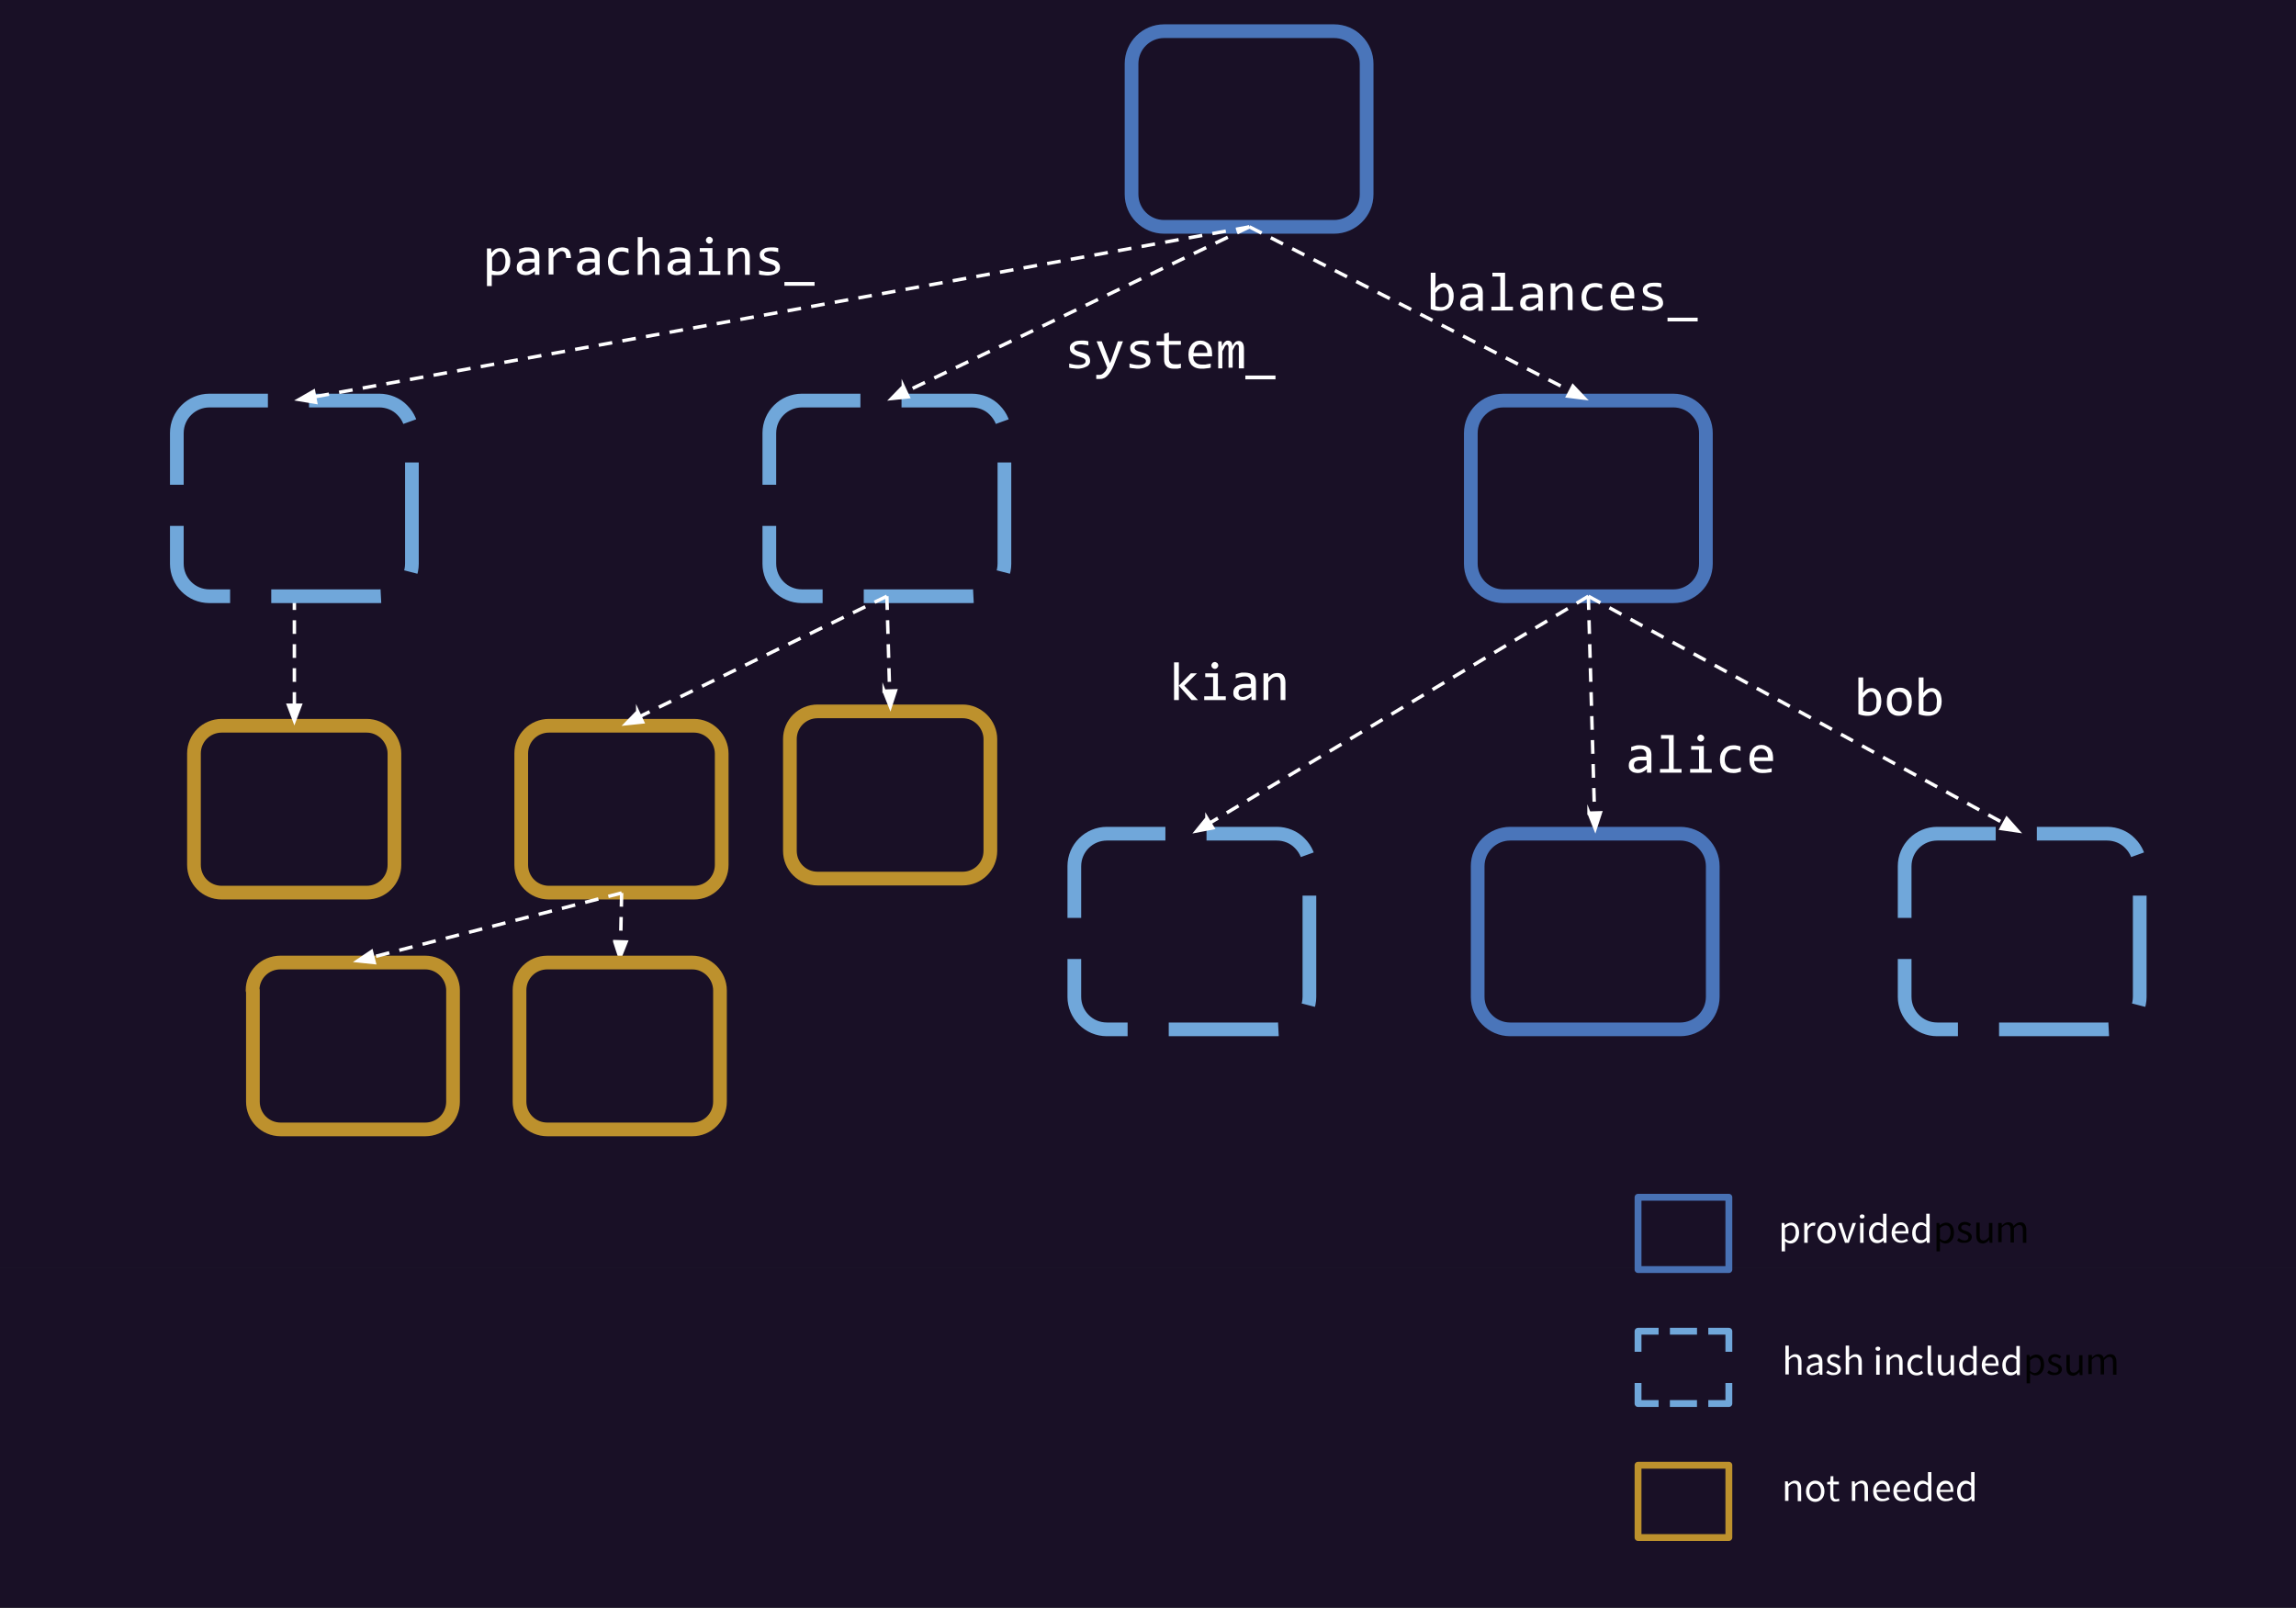 <?xml version="1.0" encoding="UTF-8"?>
<svg id="Layer_2" data-name="Layer 2" xmlns="http://www.w3.org/2000/svg" xmlns:xlink="http://www.w3.org/1999/xlink" viewBox="0 0 670 469.2">
  <rect x="0" y="0" width="670" height="469.2" fill="#333333" stroke="none"/>
  <defs>
    <style>
      .cls-1 {
        stroke-dasharray: 0 0 7.91 3.3;
      }

      .cls-1, .cls-2, .cls-3, .cls-4, .cls-5, .cls-6, .cls-7, .cls-8, .cls-9 {
        fill: none;
      }

      .cls-1, .cls-2, .cls-4, .cls-5, .cls-6, .cls-7, .cls-8, .cls-9 {
        stroke-linejoin: round;
      }

      .cls-1, .cls-2, .cls-8 {
        stroke: #70a7da;
      }

      .cls-1, .cls-5, .cls-8, .cls-9 {
        stroke-width: 2px;
      }

      .cls-2 {
        stroke-dasharray: 0 0 32 12;
      }

      .cls-2, .cls-6, .cls-7 {
        stroke-width: 4px;
      }

      .cls-10 {
        clip-path: url(#clippath);
      }

      .cls-3, .cls-11, .cls-12, .cls-13, .cls-14, .cls-15, .cls-16 {
        stroke-width: 0px;
      }

      .cls-11, .cls-12 {
        fill: rgba(1, 1, 1, 0);
      }

      .cls-4 {
        stroke-dasharray: 0 0 4 3;
      }

      .cls-4, .cls-17 {
        stroke: #fff;
      }

      .cls-17 {
        stroke-miterlimit: 10;
      }

      .cls-17, .cls-12, .cls-13 {
        fill-rule: evenodd;
      }

      .cls-17, .cls-15 {
        fill: #fff;
      }

      .cls-18 {
        clip-path: url(#clippath-1);
      }

      .cls-19 {
        clip-path: url(#clippath-4);
      }

      .cls-20 {
        clip-path: url(#clippath-3);
      }

      .cls-21 {
        clip-path: url(#clippath-2);
      }

      .cls-22 {
        clip-path: url(#clippath-7);
      }

      .cls-23 {
        clip-path: url(#clippath-8);
      }

      .cls-24 {
        clip-path: url(#clippath-6);
      }

      .cls-25 {
        clip-path: url(#clippath-5);
      }

      .cls-26 {
        clip-path: url(#clippath-9);
      }

      .cls-27 {
        clip-path: url(#clippath-60);
      }

      .cls-28 {
        clip-path: url(#clippath-69);
      }

      .cls-29 {
        clip-path: url(#clippath-20);
      }

      .cls-30 {
        clip-path: url(#clippath-21);
      }

      .cls-31 {
        clip-path: url(#clippath-24);
      }

      .cls-32 {
        clip-path: url(#clippath-23);
      }

      .cls-33 {
        clip-path: url(#clippath-22);
      }

      .cls-34 {
        clip-path: url(#clippath-25);
      }

      .cls-35 {
        clip-path: url(#clippath-44);
      }

      .cls-36 {
        clip-path: url(#clippath-45);
      }

      .cls-37 {
        clip-path: url(#clippath-40);
      }

      .cls-38 {
        clip-path: url(#clippath-42);
      }

      .cls-39 {
        clip-path: url(#clippath-41);
      }

      .cls-40 {
        clip-path: url(#clippath-47);
      }

      .cls-41 {
        clip-path: url(#clippath-43);
      }

      .cls-42 {
        clip-path: url(#clippath-46);
      }

      .cls-43 {
        clip-path: url(#clippath-48);
      }

      .cls-44 {
        clip-path: url(#clippath-49);
      }

      .cls-45 {
        clip-path: url(#clippath-28);
      }

      .cls-46 {
        clip-path: url(#clippath-26);
      }

      .cls-47 {
        clip-path: url(#clippath-29);
      }

      .cls-48 {
        clip-path: url(#clippath-34);
      }

      .cls-49 {
        clip-path: url(#clippath-35);
      }

      .cls-50 {
        clip-path: url(#clippath-36);
      }

      .cls-51 {
        clip-path: url(#clippath-37);
      }

      .cls-52 {
        clip-path: url(#clippath-39);
      }

      .cls-53 {
        clip-path: url(#clippath-33);
      }

      .cls-54 {
        clip-path: url(#clippath-32);
      }

      .cls-55 {
        clip-path: url(#clippath-30);
      }

      .cls-56 {
        clip-path: url(#clippath-38);
      }

      .cls-57 {
        clip-path: url(#clippath-31);
      }

      .cls-58 {
        clip-path: url(#clippath-53);
      }

      .cls-59 {
        clip-path: url(#clippath-54);
      }

      .cls-60 {
        clip-path: url(#clippath-50);
      }

      .cls-61 {
        clip-path: url(#clippath-51);
      }

      .cls-62 {
        clip-path: url(#clippath-52);
      }

      .cls-63 {
        clip-path: url(#clippath-55);
      }

      .cls-64 {
        clip-path: url(#clippath-56);
      }

      .cls-65 {
        clip-path: url(#clippath-57);
      }

      .cls-66 {
        clip-path: url(#clippath-58);
      }

      .cls-67 {
        clip-path: url(#clippath-61);
      }

      .cls-68 {
        clip-path: url(#clippath-64);
      }

      .cls-69 {
        clip-path: url(#clippath-62);
      }

      .cls-70 {
        clip-path: url(#clippath-68);
      }

      .cls-71 {
        clip-path: url(#clippath-67);
      }

      .cls-72 {
        clip-path: url(#clippath-59);
      }

      .cls-73 {
        clip-path: url(#clippath-65);
      }

      .cls-74 {
        clip-path: url(#clippath-63);
      }

      .cls-75 {
        clip-path: url(#clippath-66);
      }

      .cls-76 {
        clip-path: url(#clippath-14);
      }

      .cls-77 {
        clip-path: url(#clippath-13);
      }

      .cls-78 {
        clip-path: url(#clippath-12);
      }

      .cls-79 {
        clip-path: url(#clippath-10);
      }

      .cls-80 {
        clip-path: url(#clippath-15);
      }

      .cls-81 {
        clip-path: url(#clippath-17);
      }

      .cls-82 {
        clip-path: url(#clippath-16);
      }

      .cls-83 {
        clip-path: url(#clippath-19);
      }

      .cls-84 {
        clip-path: url(#clippath-11);
      }

      .cls-85 {
        clip-path: url(#clippath-18);
      }

      .cls-13, .cls-14 {
        fill: #191026;
      }

      .cls-5 {
        isolation: isolate;
        opacity: .96;
      }

      .cls-5, .cls-7 {
        stroke: #4a75ba;
      }

      .cls-6, .cls-9 {
        stroke: #bd912d;
      }

      .cls-16 {
        fill: #010101;
      }
    </style>
    <clipPath id="clippath">
      <rect class="cls-3" width="670" height="370"/>
    </clipPath>
    <clipPath id="clippath-1">
      <rect class="cls-3" width="670" height="370"/>
    </clipPath>
    <clipPath id="clippath-2">
      <rect class="cls-3" width="670" height="370"/>
    </clipPath>
    <clipPath id="clippath-3">
      <rect class="cls-3" width="670" height="370"/>
    </clipPath>
    <clipPath id="clippath-4">
      <rect class="cls-3" width="670" height="370"/>
    </clipPath>
    <clipPath id="clippath-5">
      <rect class="cls-3" width="670" height="370"/>
    </clipPath>
    <clipPath id="clippath-6">
      <rect class="cls-3" width="670" height="370"/>
    </clipPath>
    <clipPath id="clippath-7">
      <rect class="cls-3" width="670" height="370"/>
    </clipPath>
    <clipPath id="clippath-8">
      <rect class="cls-3" width="670" height="370"/>
    </clipPath>
    <clipPath id="clippath-9">
      <rect class="cls-3" width="670" height="370"/>
    </clipPath>
    <clipPath id="clippath-10">
      <rect class="cls-3" width="670" height="370"/>
    </clipPath>
    <clipPath id="clippath-11">
      <rect class="cls-3" width="670" height="370"/>
    </clipPath>
    <clipPath id="clippath-12">
      <rect class="cls-3" width="670" height="370"/>
    </clipPath>
    <clipPath id="clippath-13">
      <rect class="cls-3" width="670" height="370"/>
    </clipPath>
    <clipPath id="clippath-14">
      <rect class="cls-3" width="670" height="370"/>
    </clipPath>
    <clipPath id="clippath-15">
      <rect class="cls-3" width="670" height="370"/>
    </clipPath>
    <clipPath id="clippath-16">
      <rect class="cls-3" width="670" height="370"/>
    </clipPath>
    <clipPath id="clippath-17">
      <rect class="cls-3" width="670" height="370"/>
    </clipPath>
    <clipPath id="clippath-18">
      <rect class="cls-3" width="670" height="370"/>
    </clipPath>
    <clipPath id="clippath-19">
      <rect class="cls-3" width="670" height="370"/>
    </clipPath>
    <clipPath id="clippath-20">
      <rect class="cls-3" width="670" height="370"/>
    </clipPath>
    <clipPath id="clippath-21">
      <rect class="cls-3" width="670" height="370"/>
    </clipPath>
    <clipPath id="clippath-22">
      <rect class="cls-3" width="670" height="370"/>
    </clipPath>
    <clipPath id="clippath-23">
      <rect class="cls-3" width="670" height="370"/>
    </clipPath>
    <clipPath id="clippath-24">
      <rect class="cls-3" width="670" height="370"/>
    </clipPath>
    <clipPath id="clippath-25">
      <rect class="cls-3" width="670" height="370"/>
    </clipPath>
    <clipPath id="clippath-26">
      <rect class="cls-3" width="670" height="370"/>
    </clipPath>
    <clipPath id="clippath-28">
      <rect class="cls-3" width="670" height="370"/>
    </clipPath>
    <clipPath id="clippath-29">
      <rect class="cls-3" width="670" height="370"/>
    </clipPath>
    <clipPath id="clippath-30">
      <rect class="cls-3" width="670" height="370"/>
    </clipPath>
    <clipPath id="clippath-31">
      <rect class="cls-3" width="670" height="370"/>
    </clipPath>
    <clipPath id="clippath-32">
      <rect class="cls-3" width="670" height="370"/>
    </clipPath>
    <clipPath id="clippath-33">
      <rect class="cls-3" width="670" height="370"/>
    </clipPath>
    <clipPath id="clippath-34">
      <rect class="cls-3" width="670" height="370"/>
    </clipPath>
    <clipPath id="clippath-35">
      <rect class="cls-3" width="670" height="370"/>
    </clipPath>
    <clipPath id="clippath-36">
      <rect class="cls-3" width="670" height="370"/>
    </clipPath>
    <clipPath id="clippath-37">
      <rect class="cls-3" width="670" height="370"/>
    </clipPath>
    <clipPath id="clippath-38">
      <rect class="cls-3" width="670" height="370"/>
    </clipPath>
    <clipPath id="clippath-39">
      <rect class="cls-3" width="670" height="370"/>
    </clipPath>
    <clipPath id="clippath-40">
      <rect class="cls-3" width="670" height="370"/>
    </clipPath>
    <clipPath id="clippath-41">
      <rect class="cls-3" width="670" height="370"/>
    </clipPath>
    <clipPath id="clippath-42">
      <rect class="cls-3" width="670" height="370"/>
    </clipPath>
    <clipPath id="clippath-43">
      <rect class="cls-3" width="670" height="370"/>
    </clipPath>
    <clipPath id="clippath-44">
      <rect class="cls-3" width="670" height="370"/>
    </clipPath>
    <clipPath id="clippath-45">
      <rect class="cls-3" width="670" height="370"/>
    </clipPath>
    <clipPath id="clippath-46">
      <rect class="cls-3" width="670" height="370"/>
    </clipPath>
    <clipPath id="clippath-47">
      <rect class="cls-3" width="670" height="370"/>
    </clipPath>
    <clipPath id="clippath-48">
      <rect class="cls-3" width="670" height="370"/>
    </clipPath>
    <clipPath id="clippath-49">
      <rect class="cls-3" width="670" height="370"/>
    </clipPath>
    <clipPath id="clippath-50">
      <rect class="cls-3" width="670" height="370"/>
    </clipPath>
    <clipPath id="clippath-51">
      <rect class="cls-3" width="670" height="370"/>
    </clipPath>
    <clipPath id="clippath-52">
      <rect class="cls-3" width="670" height="370"/>
    </clipPath>
    <clipPath id="clippath-53">
      <rect class="cls-3" width="670" height="370"/>
    </clipPath>
    <clipPath id="clippath-54">
      <rect class="cls-3" width="670" height="370"/>
    </clipPath>
    <clipPath id="clippath-55">
      <rect class="cls-3" width="670" height="370"/>
    </clipPath>
    <clipPath id="clippath-56">
      <rect class="cls-3" width="670" height="370"/>
    </clipPath>
    <clipPath id="clippath-57">
      <rect class="cls-3" width="670" height="370"/>
    </clipPath>
    <clipPath id="clippath-58">
      <rect class="cls-3" width="670" height="370"/>
    </clipPath>
    <clipPath id="clippath-59">
      <rect class="cls-3" width="670" height="370"/>
    </clipPath>
    <clipPath id="clippath-60">
      <rect class="cls-3" width="670" height="370"/>
    </clipPath>
    <clipPath id="clippath-61">
      <rect class="cls-3" width="670" height="370"/>
    </clipPath>
    <clipPath id="clippath-62">
      <rect class="cls-3" width="670" height="370"/>
    </clipPath>
    <clipPath id="clippath-63">
      <rect class="cls-3" width="670" height="370"/>
    </clipPath>
    <clipPath id="clippath-64">
      <rect class="cls-3" width="670" height="370"/>
    </clipPath>
    <clipPath id="clippath-65">
      <rect class="cls-3" width="670" height="370"/>
    </clipPath>
    <clipPath id="clippath-66">
      <rect class="cls-3" width="670" height="370"/>
    </clipPath>
    <clipPath id="clippath-67">
      <rect class="cls-3" width="670" height="370"/>
    </clipPath>
    <clipPath id="clippath-68">
      <rect class="cls-3" width="670" height="370"/>
    </clipPath>
    <clipPath id="clippath-69">
      <rect class="cls-3" width="670" height="370"/>
    </clipPath>
  </defs>
  <g id="Layer_1-2" data-name="Layer 1">
    <g>
      <g>
        <g class="cls-10">
          <path class="cls-13" d="m0,0h670v370H0V0Z"/>
        </g>
        <g class="cls-18">
          <path class="cls-12" d="m224.5,126.4h0c0-5.3,4.3-9.5,9.5-9.5h49.6c2.5,0,5,1,6.7,2.8,1.8,1.8,2.8,4.2,2.8,6.7v38.1c0,5.3-4.3,9.5-9.5,9.5h-49.6c-5.3,0-9.5-4.3-9.5-9.5v-38.1Z"/>
        </g>
        <g class="cls-21">
          <path class="cls-2" d="m224.5,126.4h0c0-5.3,4.3-9.5,9.5-9.5h49.6c2.5,0,5,1,6.7,2.8,1.8,1.8,2.8,4.2,2.8,6.7v38.1c0,5.3-4.3,9.5-9.5,9.5h-49.6c-5.3,0-9.5-4.3-9.5-9.5v-38.1Z"/>
        </g>
        <g class="cls-20">
          <path class="cls-12" d="m429.2,126.4h0c0-5.3,4.3-9.5,9.5-9.5h49.6c2.5,0,5,1,6.7,2.8,1.8,1.8,2.8,4.2,2.8,6.7v38.1c0,5.3-4.3,9.5-9.5,9.5h-49.6c-5.3,0-9.5-4.3-9.5-9.5v-38.1Z"/>
        </g>
        <g class="cls-19">
          <path class="cls-7" d="m429.2,126.4h0c0-5.3,4.3-9.5,9.5-9.5h49.6c2.5,0,5,1,6.7,2.8,1.8,1.8,2.8,4.2,2.8,6.7v38.1c0,5.3-4.3,9.5-9.5,9.5h-49.6c-5.3,0-9.5-4.3-9.5-9.5v-38.1Z"/>
        </g>
        <g class="cls-25">
          <path class="cls-12" d="m330.2,18.6h0c0-5.3,4.3-9.5,9.5-9.5h49.6c2.5,0,5,1,6.7,2.8,1.8,1.8,2.8,4.2,2.8,6.7v38.1c0,5.3-4.3,9.5-9.5,9.5h-49.6c-5.3,0-9.5-4.3-9.5-9.5V18.6Z"/>
        </g>
        <g class="cls-24">
          <path class="cls-7" d="m330.2,18.6h0c0-5.3,4.3-9.5,9.5-9.5h49.6c2.5,0,5,1,6.7,2.8,1.8,1.8,2.8,4.2,2.8,6.7v38.1c0,5.3-4.3,9.5-9.5,9.5h-49.6c-5.3,0-9.5-4.3-9.5-9.5V18.6Z"/>
        </g>
        <g class="cls-22">
          <path class="cls-12" d="m313.5,252.8h0c0-5.3,4.3-9.5,9.5-9.5h49.6c2.5,0,5,1,6.7,2.8,1.8,1.8,2.8,4.2,2.8,6.7v38.1c0,5.3-4.3,9.5-9.5,9.5h-49.6c-5.3,0-9.5-4.3-9.5-9.5v-38.1Z"/>
        </g>
        <g class="cls-23">
          <path class="cls-2" d="m313.5,252.8h0c0-5.3,4.3-9.5,9.5-9.5h49.6c2.5,0,5,1,6.7,2.8,1.8,1.8,2.8,4.2,2.8,6.7v38.1c0,5.3-4.3,9.5-9.5,9.5h-49.6c-5.3,0-9.5-4.3-9.5-9.5v-38.1Z"/>
        </g>
        <g class="cls-26">
          <line class="cls-3" x1="364.6" y1="66.2" x2="258.9" y2="116.9"/>
        </g>
        <g class="cls-79">
          <path class="cls-4" d="m364.6,66.2l-100.3,48.1"/>
        </g>
        <g class="cls-84">
          <path class="cls-17" d="m263.6,112.8l-3.4,3.5,4.8-.5-1.4-3Z"/>
        </g>
        <g class="cls-78">
          <line class="cls-3" x1="364.6" y1="66.2" x2="463.5" y2="116.9"/>
        </g>
        <g class="cls-77">
          <path class="cls-4" d="m364.6,66.2l93.7,47.9"/>
        </g>
        <g class="cls-76">
          <path class="cls-17" d="m457.5,115.6l4.8.6-3.3-3.5-1.5,2.9Z"/>
        </g>
        <g class="cls-80">
          <line class="cls-3" x1="463.5" y1="174" x2="347.9" y2="243.3"/>
        </g>
        <g class="cls-82">
          <path class="cls-4" d="m463.5,174l-110.5,66.2"/>
        </g>
        <g class="cls-81">
          <path class="cls-17" d="m352.2,238.8l-3,3.7,4.7-.9-1.7-2.8Z"/>
        </g>
        <g class="cls-85">
          <path class="cls-12" d="m431.2,252.8h0c0-5.3,4.3-9.5,9.5-9.5h49.6c2.5,0,5,1,6.7,2.8,1.8,1.8,2.8,4.2,2.8,6.7v38.1c0,5.3-4.3,9.5-9.5,9.5h-49.6c-5.3,0-9.5-4.3-9.5-9.5v-38.1Z"/>
        </g>
        <g class="cls-83">
          <path class="cls-7" d="m431.2,252.8h0c0-5.3,4.3-9.5,9.5-9.5h49.6c2.5,0,5,1,6.7,2.8,1.8,1.8,2.8,4.2,2.8,6.7v38.1c0,5.3-4.3,9.5-9.5,9.5h-49.6c-5.3,0-9.5-4.3-9.5-9.5v-38.1Z"/>
        </g>
        <g class="cls-29">
          <line class="cls-3" x1="463.5" y1="174" x2="465.5" y2="243.3"/>
        </g>
        <g class="cls-30">
          <path class="cls-4" d="m463.5,174l1.8,63.2"/>
        </g>
        <g class="cls-33">
          <path class="cls-17" d="m463.7,237.3l1.8,4.5,1.5-4.6-3.3.1Z"/>
        </g>
        <g class="cls-32">
          <path class="cls-12" d="m56.6,219.9h0c0-4.5,3.6-8.1,8.1-8.1h42.3c2.2,0,4.2.9,5.7,2.4s2.4,3.6,2.4,5.7v32.5c0,4.5-3.6,8.1-8.1,8.1h-42.3c-4.5,0-8.1-3.6-8.1-8.1v-32.5Z"/>
        </g>
        <g class="cls-31">
          <path class="cls-6" d="m56.6,219.9h0c0-4.5,3.6-8.1,8.1-8.1h42.3c2.2,0,4.2.9,5.7,2.4s2.4,3.6,2.4,5.7v32.5c0,4.5-3.6,8.1-8.1,8.1h-42.3c-4.5,0-8.1-3.6-8.1-8.1v-32.5Z"/>
        </g>
        <g class="cls-34">
          <rect class="cls-11" x="276.6" y="83.1" width="129.8" height="38.8"/>
        </g>
        <g class="cls-46">
          <path class="cls-15" d="m318.1,105.3c0,.3,0,.5-.1.7s-.2.4-.4.6c-.2.2-.3.3-.6.4-.2.1-.4.2-.7.3-.2.1-.5.1-.8.2-.2,0-.5.1-.7.1-.5,0-1,0-1.5-.1-.4,0-.9-.1-1.3-.2v-1.2c.5.1.9.2,1.4.3.5.1.9.1,1.4.1.7,0,1.1-.1,1.5-.3.3-.2.5-.4.5-.8,0-.1,0-.3-.1-.4s-.1-.2-.3-.3c-.1-.1-.3-.2-.6-.3-.3-.1-.6-.2-1.1-.4-.4-.1-.7-.2-1-.4-.3-.1-.5-.3-.8-.5-.2-.2-.4-.4-.5-.6-.1-.2-.2-.5-.2-.9,0-.2,0-.5.1-.7.1-.3.3-.5.5-.7s.6-.4,1-.6c.4-.1.9-.2,1.6-.2h1c.3,0,.8.1,1.2.2v1.2c-.4-.1-.8-.2-1.2-.2-.4-.1-.7-.1-1-.1s-.6,0-.9.1c-.2.1-.4.1-.6.2-.1.1-.2.2-.3.3-.1.1-.1.2-.1.4,0,.1,0,.3.1.4.1.1.2.2.3.3.2.1.4.2.6.3.3.1.6.2,1,.3.5.1.8.3,1.2.4.3.1.6.3.8.5.2.2.3.4.4.6.2.5.2.8.2,1Zm9.6-5.7l-2.7,7c-.3.7-.6,1.3-.9,1.8s-.6.9-1,1.3c-.3.3-.7.6-1.1.7-.4.2-.9.2-1.4.2h-.7v-1.2h.8c.2,0,.5,0,.7-.1s.4-.2.6-.4.4-.4.6-.6c.2-.3.3-.6.5-1l-3.1-7.7h1.5l2,5.2.4,1.2.5-1.2,1.8-5.2s1.5,0,1.5,0Zm8,5.7c0,.3,0,.5-.1.7s-.2.4-.4.6c-.2.2-.3.3-.6.4-.2.1-.4.2-.7.3-.2.1-.5.1-.8.2-.2,0-.5.1-.7.1-.5,0-1,0-1.5-.1-.4,0-.9-.1-1.3-.2v-1.2c.5.1.9.2,1.4.3.5.1.9.1,1.4.1.7,0,1.1-.1,1.5-.3.3-.2.5-.4.5-.8,0-.1,0-.3-.1-.4s-.1-.2-.3-.3c-.1-.1-.3-.2-.6-.3-.3-.1-.6-.2-1.1-.4-.4-.1-.7-.2-1-.4-.3-.1-.5-.3-.8-.5-.2-.2-.4-.4-.5-.6-.1-.2-.2-.5-.2-.9,0-.2,0-.5.1-.7.1-.3.3-.5.5-.7s.6-.4,1-.6c.4-.1.9-.2,1.6-.2h1c.3,0,.8.1,1.2.2v1.2c-.4-.1-.8-.2-1.2-.2-.4-.1-.7-.1-1-.1s-.6,0-.9.1c-.2.1-.4.1-.6.2-.1.1-.2.2-.3.3-.1.1-.1.2-.1.4,0,.1,0,.3.1.4.1.1.2.2.3.3.2.1.4.2.6.3.3.1.6.2,1,.3.5.1.8.3,1.2.4.3.1.6.3.8.5.2.2.3.4.4.6.2.5.2.8.2,1Zm8.9,2.1c-.3.1-.6.1-1,.2h-1c-1,0-1.7-.2-2.2-.7-.5-.4-.7-1.1-.7-2v-4.1h-2.2v-1.2h2.2v-2.2l1.4-.4v2.5h3.5v1.1h-3.5v4c0,.6.2,1,.5,1.3.3.3.7.4,1.3.4h.8c.3,0,.6-.1.9-.2v1.3h0Zm9.1-4.3v.9h-5.5c0,.8.2,1.4.7,1.8.4.4,1.1.6,1.9.6h.7c.2,0,.4,0,.7-.1.2,0,.4-.1.6-.1s.4-.1.5-.1v1.2c-.4.1-.8.2-1.2.2-.5.1-1,.1-1.5.1-.7,0-1.2-.1-1.7-.3s-.9-.5-1.2-.8c-.3-.4-.5-.8-.7-1.3-.1-.5-.2-1.1-.2-1.7s.1-1.1.2-1.6c.2-.5.4-.9.7-1.3.3-.4.7-.7,1.1-.9.4-.2,1-.3,1.5-.3s1,.1,1.4.3c.4.2.8.4,1.1.7.3.3.5.7.7,1.2.1.5.2,1,.2,1.5Zm-1.4-.1c0-.4,0-.7-.1-1s-.2-.5-.4-.8c-.2-.2-.4-.4-.6-.5-.3-.1-.6-.2-.9-.2s-.6.1-.8.2c-.2.1-.4.3-.6.5s-.3.5-.4.8-.2.6-.2,1h4Zm9.2,4.5v-6.3c0-.2,0-.3-.1-.4,0-.1-.1-.2-.2-.2s-.1-.1-.2-.1-.2,0-.3.1c-.1.1-.2.2-.3.3-.1.1-.2.3-.3.6-.1.2-.3.5-.4.8v5h-1.2v-6c0-.2-.1-.3-.1-.4s-.1-.2-.1-.2c-.1,0-.1-.1-.2-.1s-.2,0-.3.1c-.1.1-.2.1-.3.3-.1.1-.2.3-.3.6-.1.2-.3.5-.5.9v5h-1.2v-7.9h1l.1,1.5c.1-.3.3-.5.4-.8.1-.2.3-.4.4-.5.1-.1.3-.2.4-.3.2-.1.3-.1.5-.1.4,0,.7.1,1,.4.2.3.3.7.3,1.3.1-.3.2-.5.4-.7.1-.2.3-.4.4-.5.1-.1.3-.3.5-.3.2-.1.4-.1.6-.1,1,0,1.5.8,1.5,2.3v5.7h-1.5Zm10.7,3.2h-8.8v-1.1h8.8v1.1Z"/>
        </g>
        <g class="cls-45">
          <path class="cls-4" d="m85.9,174v31.8"/>
        </g>
        <g class="cls-47">
          <path class="cls-17" d="m84.2,205.8l1.7,4.5,1.7-4.5h-3.4Z"/>
        </g>
        <g class="cls-55">
          <rect class="cls-11" x="382.2" y="66.2" width="147.4" height="38.8"/>
        </g>
        <g class="cls-57">
          <path class="cls-15" d="m424.2,86.5c0,.6-.1,1.2-.3,1.8-.2.5-.4.9-.8,1.3-.3.4-.7.6-1.2.8s-1,.3-1.6.3c-.5,0-.9,0-1.4-.1s-1-.2-1.4-.4v-10.6h1.4v3l-.1,1.5c.4-.5.8-.9,1.2-1.1.4-.2.9-.3,1.4-.3.4,0,.8.1,1.2.3.3.2.6.5.9.8.2.3.4.7.5,1.2.2.4.2.9.2,1.5Zm-1.4.1c0-.4,0-.8-.1-1.1s-.1-.6-.3-.9c-.1-.2-.3-.4-.5-.6-.2-.1-.4-.2-.7-.2-.2,0-.4,0-.5.1-.2.1-.4.1-.5.3-.2.1-.4.3-.6.5s-.4.5-.7.8v3.8c.3.1.5.2.8.2.3.1.5.1.8.1s.6,0,.9-.1.5-.3.8-.5c.2-.2.4-.5.5-.9.1-.5.1-1,.1-1.5Zm8.6,4v-1.1c-.4.4-.9.7-1.3.9s-.9.3-1.4.3c-.4,0-.8-.1-1.2-.2-.3-.1-.6-.3-.8-.5-.2-.2-.4-.4-.5-.7s-.1-.6-.1-.9c0-.8.3-1.4.9-1.8.6-.4,1.4-.7,2.6-.7h1.6v-.6c0-.5-.2-.8-.5-1.1s-.7-.4-1.3-.4c-.4,0-.9.1-1.3.2-.4.1-.9.2-1.3.4v-1.2c.2-.1.4-.1.6-.2s.4-.1.7-.2c.2-.1.5-.1.7-.1h.8c.5,0,.9.1,1.3.2s.7.3,1,.5c.3.2.5.5.6.8s.2.7.2,1.1v5.4h-1.3v-.1Zm-.2-3.6h-1.7c-.3,0-.6,0-.9.1-.2.1-.4.2-.6.3s-.3.3-.3.5c-.1.2-.1.4-.1.6,0,.1,0,.3.1.4.1.1.1.3.2.4.1.1.2.2.4.2.2.1.4.1.6.1.3,0,.7-.1,1.1-.3s.8-.5,1.3-.9v-1.4h-.1Zm6.6-6.3h-2.3v-1.1h3.7v9.9h2.3v1.1h-6.3v-1.1h2.6v-8.8h0Zm11.1,9.9v-1.1c-.4.4-.9.7-1.3.9s-.9.3-1.4.3c-.4,0-.8-.1-1.2-.2-.3-.1-.6-.3-.8-.5-.2-.2-.4-.4-.5-.7s-.1-.6-.1-.9c0-.8.3-1.4.9-1.8.6-.4,1.4-.7,2.6-.7h1.6v-.6c0-.5-.2-.8-.5-1.1s-.7-.4-1.3-.4c-.4,0-.9.1-1.3.2-.4.1-.9.2-1.3.4v-1.2c.2-.1.4-.1.6-.2s.4-.1.7-.2c.2-.1.5-.1.7-.1h.8c.5,0,.9.1,1.3.2s.7.3,1,.5c.3.2.5.5.6.8s.2.7.2,1.1v5.4h-1.3v-.1Zm-.1-3.6h-1.7c-.3,0-.6,0-.9.1-.2.1-.4.2-.6.3s-.3.3-.3.5c-.1.2-.1.4-.1.6,0,.1,0,.3.1.4.1.1.1.3.2.4.1.1.2.2.4.2.2.1.4.1.6.1.3,0,.7-.1,1.1-.3s.8-.5,1.3-.9v-1.4h-.1Zm3.9-4.3h1.2v1.3c.2-.3.4-.5.7-.7.2-.2.4-.3.6-.4s.4-.2.6-.2.4-.1.7-.1c.8,0,1.4.2,1.8.7s.6,1.2.6,2.1v5.1h-1.4v-5c0-.6-.1-1.1-.3-1.4-.2-.3-.6-.4-1-.4-.2,0-.3,0-.5.1-.2,0-.3.1-.5.2-.2.1-.4.3-.6.5s-.4.5-.7.8v5.2h-1.4v-7.8h.2Zm14.9,7.6c-.4.1-.7.2-1.1.3s-.7.1-1.1.1c-1.2,0-2.2-.3-2.9-1-.7-.7-1-1.7-1-3,0-.6.1-1.2.3-1.7.2-.5.5-.9.8-1.3.4-.4.8-.6,1.2-.8.5-.2,1-.3,1.6-.3.4,0,.8,0,1.1.1.4.1.7.1,1,.3v1.3c-.3-.2-.7-.3-1-.4-.4-.1-.7-.1-1.1-.1-.3,0-.7.1-1,.2-.3.1-.6.3-.8.6-.2.2-.4.6-.5.9-.1.4-.2.8-.2,1.2,0,.9.2,1.7.7,2.1.5.5,1.1.7,1.9.7.4,0,.7,0,1.1-.1.3-.1.7-.2,1-.4v1.3Zm9.3-4.1v.9h-5.5c0,.8.2,1.4.7,1.8.4.4,1.1.6,1.9.6h.7c.2,0,.4,0,.7-.1.2,0,.4-.1.6-.1s.4-.1.5-.1v1.1c-.4.1-.8.2-1.2.2-.5.1-1,.1-1.5.1-.7,0-1.2-.1-1.7-.3s-.9-.5-1.2-.8c-.3-.4-.5-.8-.7-1.3-.1-.5-.2-1.1-.2-1.7s.1-1.1.2-1.6c.2-.5.4-.9.7-1.3.3-.4.7-.7,1.1-.9s1-.3,1.5-.3,1,.1,1.4.3c.4.2.8.4,1.1.7.3.3.5.7.7,1.2.1.6.2,1.1.2,1.6Zm-1.4-.2c0-.4,0-.7-.1-1s-.2-.5-.4-.8c-.2-.2-.4-.4-.6-.5-.3-.1-.6-.2-.9-.2s-.6.1-.8.2c-.2.1-.4.3-.6.5s-.3.5-.4.8-.2.6-.2,1h4Zm9.8,2.4c0,.3,0,.5-.1.7s-.2.4-.4.6c-.2.2-.3.3-.6.4-.2.1-.4.2-.7.3-.2.1-.5.1-.8.2-.2,0-.5.1-.7.1-.5,0-1,0-1.5-.1-.4,0-.9-.1-1.3-.2v-1.2c.5.1.9.2,1.4.3s.9.1,1.4.1c.7,0,1.1-.1,1.5-.3.3-.2.5-.4.5-.8,0-.1,0-.3-.1-.4-.1-.1-.1-.2-.3-.3-.1-.1-.3-.2-.6-.3-.3-.1-.6-.2-1.1-.4-.4-.1-.7-.2-1-.4-.3-.1-.5-.3-.8-.5-.2-.2-.4-.4-.5-.6-.1-.2-.2-.5-.2-.9,0-.2,0-.5.1-.7.1-.3.3-.5.5-.7.3-.2.6-.4,1-.6.4-.1.9-.2,1.6-.2h1c.4,0,.8.1,1.2.2v1.2c-.4-.1-.8-.2-1.2-.2-.4-.1-.7-.1-1-.1s-.6,0-.9.1c-.2.1-.4.1-.6.2-.1.1-.2.2-.3.3-.1.1-.1.2-.1.4,0,.1,0,.3.1.4.1.1.2.2.3.3.2.1.4.2.6.3.3.1.6.2,1,.3.5.1.8.3,1.2.4.3.1.6.3.8.5.2.2.3.4.4.6.2.5.2.7.2,1Zm10.1,5.4h-8.8v-1.1h8.8v1.1Z"/>
        </g>
        <g class="cls-54">
          <path class="cls-12" d="m152.1,219.9h0c0-4.5,3.6-8.1,8.1-8.1h42.3c2.2,0,4.2.9,5.7,2.4s2.4,3.6,2.4,5.7v32.5c0,4.5-3.6,8.1-8.1,8.1h-42.3c-4.5,0-8.1-3.6-8.1-8.1v-32.5h0Z"/>
        </g>
        <g class="cls-53">
          <path class="cls-6" d="m152.1,219.9h0c0-4.5,3.6-8.1,8.1-8.1h42.3c2.2,0,4.2.9,5.7,2.4s2.4,3.6,2.4,5.7v32.5c0,4.5-3.6,8.1-8.1,8.1h-42.3c-4.5,0-8.1-3.6-8.1-8.1v-32.5h0Z"/>
        </g>
        <g class="cls-48">
          <line class="cls-3" x1="258.8" y1="174" x2="181.4" y2="211.8"/>
        </g>
        <g class="cls-49">
          <path class="cls-4" d="m258.8,174l-72.1,35.1"/>
        </g>
        <g class="cls-50">
          <path class="cls-17" d="m186.1,207.7l-3.4,3.5,4.8-.5-1.4-3Z"/>
        </g>
        <g class="cls-51">
          <path class="cls-12" d="m230.5,215.7h0c0-4.5,3.6-8.1,8.1-8.1h42.3c2.2,0,4.2.9,5.7,2.4s2.4,3.6,2.4,5.7v32.6c0,4.5-3.6,8.1-8.1,8.1h-42.3c-4.5,0-8.1-3.6-8.1-8.1v-32.6h0Z"/>
        </g>
        <g class="cls-56">
          <path class="cls-6" d="m230.5,215.7h0c0-4.5,3.6-8.1,8.1-8.1h42.3c2.2,0,4.2.9,5.7,2.4s2.4,3.6,2.4,5.7v32.6c0,4.5-3.6,8.1-8.1,8.1h-42.3c-4.5,0-8.1-3.6-8.1-8.1v-32.6h0Z"/>
        </g>
        <g class="cls-52">
          <line class="cls-3" x1="258.8" y1="174" x2="259.8" y2="207.6"/>
        </g>
        <g class="cls-37">
          <path class="cls-4" d="m258.8,174l.8,27.6"/>
        </g>
        <g class="cls-39">
          <path class="cls-17" d="m258,201.7l1.8,4.5,1.5-4.6-3.3.1Z"/>
        </g>
        <g class="cls-38">
          <rect class="cls-11" x="308.9" y="180" width="100.1" height="38.8"/>
        </g>
        <g class="cls-41">
          <path class="cls-15" d="m349.6,204.3h-1.9l-3.7-4.2v4.2h-1.4v-11h1.4v6.8l3.5-3.6h1.8l-3.7,3.6,4,4.2Zm4.4-6.7h-2.3v-1.1h3.7v6.7h2.3v1.1h-6.3v-1.1h2.6v-5.6h0Zm.5-4.4c.1,0,.3,0,.4.1s.2.1.3.2c.1.1.2.2.2.3.1.1.1.3.1.4s0,.3-.1.4-.1.2-.2.3c-.1.1-.2.2-.3.2-.1.1-.3.1-.4.1-.2,0-.3,0-.4-.1s-.2-.1-.3-.2c-.1-.1-.2-.2-.2-.3-.1-.1-.1-.3-.1-.4,0-.2,0-.3.1-.4s.1-.2.2-.3c.1-.1.2-.2.3-.2.1-.1.3-.1.4-.1Zm10.7,11.1v-1.1c-.4.4-.9.7-1.3.9-.4.2-.9.3-1.4.3-.4,0-.8-.1-1.2-.2-.3-.1-.6-.3-.8-.5-.2-.2-.4-.4-.5-.7-.1-.3-.1-.6-.1-.9,0-.8.3-1.4.9-1.8s1.4-.7,2.6-.7h1.6v-.7c0-.5-.2-.8-.5-1.1-.3-.3-.7-.4-1.3-.4-.4,0-.9.1-1.3.2s-.9.2-1.3.4v-1.2c.2-.1.4-.1.6-.2s.4-.1.7-.2c.2-.1.5-.1.7-.1h.8c.5,0,.9.1,1.3.2s.7.3,1,.5.5.5.6.8.2.7.2,1.1v5.4h-1.3Zm-.2-3.5h-1.7c-.3,0-.6,0-.9.1-.2.1-.4.2-.6.3s-.3.3-.3.5c-.1.2-.1.4-.1.6,0,.1,0,.3.1.4s.1.3.2.4.2.2.4.2c.2.1.4.1.6.1.3,0,.7-.1,1.1-.3.4-.2.8-.5,1.3-.9v-1.4h-.1Zm3.9-4.3h1.2v1.3c.2-.3.4-.5.7-.7.2-.2.4-.3.6-.4s.4-.2.6-.2.4-.1.7-.1c.8,0,1.4.2,1.8.7s.6,1.2.6,2.1v5.1h-1.4v-5c0-.6-.1-1.1-.3-1.4-.2-.3-.6-.4-1-.4-.2,0-.3,0-.5.1-.2,0-.3.1-.5.2s-.4.3-.6.5-.4.5-.7.8v5.2h-1.4v-7.8h.2Z"/>
        </g>
        <g class="cls-35">
          <rect class="cls-11" x="439.1" y="201.7" width="97.8" height="38.8"/>
        </g>
        <g class="cls-36">
          <path class="cls-15" d="m480.6,225.5v-1.1c-.4.4-.9.7-1.3.9-.4.2-.9.3-1.4.3-.4,0-.8-.1-1.2-.2-.3-.1-.6-.3-.8-.5-.2-.2-.4-.4-.5-.7-.1-.3-.1-.6-.1-.9,0-.8.3-1.4.9-1.8s1.4-.7,2.6-.7h1.6v-.7c0-.5-.2-.8-.5-1.1-.3-.3-.7-.4-1.3-.4-.4,0-.9.1-1.3.2s-.9.2-1.3.4v-1.2c.2-.1.4-.1.6-.2s.4-.1.7-.2c.2-.1.5-.1.7-.1h.8c.5,0,.9.1,1.3.2s.7.3,1,.5.5.5.6.8.2.7.2,1.1v5.4h-1.3Zm-.2-3.6h-1.7c-.3,0-.6,0-.9.1-.2.1-.4.2-.6.3-.2.1-.3.3-.3.5-.1.2-.1.4-.1.6,0,.1,0,.3.1.4s.1.3.2.4.2.2.4.2c.2.1.4.1.6.1.3,0,.7-.1,1.1-.3.4-.2.8-.5,1.3-.9v-1.4h-.1Zm6.6-6.3h-2.3v-1.1h3.7v9.9h2.3v1.1h-6.3v-1.1h2.6v-8.8h0Zm8.8,3.2h-2.3v-1.1h3.7v6.7h2.3v1.1h-6.3v-1.1h2.6v-5.6h0Zm.5-4.4c.1,0,.3,0,.4.1s.2.1.3.2c.1.1.2.2.2.3.1.1.1.3.1.4s0,.3-.1.4-.1.2-.2.3c-.1.1-.2.2-.3.2-.1.1-.3.1-.4.1-.2,0-.3,0-.4-.1s-.2-.1-.3-.2c-.1-.1-.2-.2-.2-.3-.1-.1-.1-.3-.1-.4,0-.2,0-.3.1-.4s.1-.2.2-.3c.1-.1.2-.2.3-.2.1-.1.2-.1.4-.1Zm11.7,10.8c-.4.1-.7.2-1.1.3-.4.1-.7.1-1.1.1-1.2,0-2.2-.3-2.9-1-.7-.7-1-1.7-1-3,0-.6.1-1.2.3-1.7.2-.5.5-.9.8-1.3.4-.4.8-.6,1.2-.8.5-.2,1-.3,1.6-.3.4,0,.8,0,1.1.1.4.1.7.1,1,.3v1.3c-.3-.2-.7-.3-1-.4-.4-.1-.7-.1-1.1-.1-.3,0-.7.1-1,.2s-.6.3-.8.6c-.2.2-.4.6-.5.9-.1.4-.2.8-.2,1.2,0,.9.2,1.7.7,2.1.5.5,1.1.7,1.9.7.4,0,.7,0,1.1-.1.3-.1.7-.2,1-.4v1.3Zm9.4-4v.9h-5.5c0,.8.2,1.4.7,1.8.4.4,1.1.6,1.9.6h.7c.2,0,.4,0,.7-.1.2,0,.4-.1.6-.1s.4-.1.5-.1v1.1c-.4.1-.8.2-1.2.2-.5.1-1,.1-1.5.1-.7,0-1.2-.1-1.7-.3-.5-.2-.9-.5-1.2-.8-.3-.4-.5-.8-.7-1.3-.1-.5-.2-1.1-.2-1.7s.1-1.1.2-1.6c.2-.5.4-.9.7-1.3.3-.4.7-.7,1.1-.9.4-.2,1-.3,1.5-.3s1,.1,1.4.3c.4.2.8.4,1.1.7.3.3.5.7.7,1.2.1.5.2,1,.2,1.6Zm-1.5-.2c0-.4,0-.7-.1-1s-.2-.5-.4-.8c-.2-.2-.4-.4-.6-.5-.3-.1-.6-.2-.9-.2s-.6.1-.8.2-.4.3-.6.5c-.2.2-.3.5-.4.8-.1.3-.2.6-.2,1h4Z"/>
        </g>
        <g class="cls-42">
          <path class="cls-12" d="m73.7,289h0c0-4.5,3.6-8.1,8.1-8.1h42.3c2.2,0,4.2.9,5.7,2.4s2.4,3.6,2.4,5.7v32.5c0,4.5-3.6,8.1-8.1,8.1h-42.2c-4.5,0-8.1-3.6-8.1-8.1v-32.5h-.1Z"/>
        </g>
        <g class="cls-40">
          <path class="cls-6" d="m73.7,289h0c0-4.5,3.6-8.1,8.1-8.1h42.3c2.2,0,4.2.9,5.7,2.4s2.4,3.6,2.4,5.7v32.5c0,4.5-3.6,8.1-8.1,8.1h-42.2c-4.5,0-8.1-3.6-8.1-8.1v-32.5h-.1Z"/>
        </g>
        <g class="cls-43">
          <line class="cls-3" x1="181.4" y1="260.6" x2="103" y2="280.8"/>
        </g>
        <g class="cls-44">
          <path class="cls-4" d="m181.4,260.6l-72.6,18.7"/>
        </g>
        <g class="cls-60">
          <path class="cls-17" d="m108.4,277.7l-4,2.7,4.8.5-.8-3.2Z"/>
        </g>
        <g class="cls-61">
          <line class="cls-3" x1="181.4" y1="260.6" x2="180.9" y2="280.9"/>
        </g>
        <g class="cls-62">
          <path class="cls-4" d="m181.4,260.6l-.3,14.3"/>
        </g>
        <g class="cls-58">
          <path class="cls-17" d="m179.4,274.8l1.5,4.6,1.8-4.5-3.3-.1Z"/>
        </g>
        <g class="cls-59">
          <path class="cls-12" d="m151.6,289h0c0-4.5,3.6-8.1,8.1-8.1h42.3c2.2,0,4.2.9,5.7,2.4s2.4,3.6,2.4,5.7v32.5c0,4.5-3.6,8.1-8.1,8.1h-42.3c-4.5,0-8.1-3.6-8.1-8.1v-32.5h0Z"/>
        </g>
        <g class="cls-63">
          <path class="cls-6" d="m151.6,289h0c0-4.5,3.6-8.1,8.1-8.1h42.3c2.2,0,4.2.9,5.7,2.4s2.4,3.6,2.4,5.7v32.5c0,4.5-3.6,8.1-8.1,8.1h-42.3c-4.5,0-8.1-3.6-8.1-8.1v-32.5h0Z"/>
        </g>
        <g class="cls-64">
          <path class="cls-12" d="m555.8,252.8h0c0-5.3,4.3-9.5,9.5-9.5h49.6c2.5,0,5,1,6.7,2.8,1.8,1.8,2.8,4.2,2.8,6.7v38.1c0,5.3-4.3,9.5-9.5,9.5h-49.6c-5.3,0-9.5-4.3-9.5-9.5v-38.1Z"/>
        </g>
        <g class="cls-65">
          <path class="cls-2" d="m555.8,252.8h0c0-5.3,4.3-9.5,9.5-9.5h49.6c2.5,0,5,1,6.7,2.8,1.8,1.8,2.8,4.2,2.8,6.7v38.1c0,5.3-4.3,9.5-9.5,9.5h-49.6c-5.3,0-9.5-4.3-9.5-9.5v-38.1Z"/>
        </g>
        <g class="cls-66">
          <line class="cls-3" x1="463.5" y1="174" x2="590.1" y2="243.3"/>
        </g>
        <g class="cls-72">
          <path class="cls-4" d="m463.5,174l121.3,66.3"/>
        </g>
        <g class="cls-27">
          <path class="cls-17" d="m584,241.8l4.8.7-3.2-3.6-1.6,2.9Z"/>
        </g>
        <g class="cls-67">
          <rect class="cls-11" x="505.3" y="184.4" width="97.8" height="38.8"/>
        </g>
        <g class="cls-69">
          <path class="cls-15" d="m549,204.7c0,.6-.1,1.2-.3,1.8-.2.5-.4.9-.8,1.3-.3.4-.7.6-1.2.8-.5.2-1,.3-1.6.3-.5,0-.9,0-1.4-.1s-1-.2-1.4-.4v-10.7h1.4v3l-.1,1.5c.4-.5.8-.9,1.2-1.1s.9-.3,1.4-.3c.4,0,.8.1,1.2.3.3.2.6.5.9.8.2.3.4.7.5,1.2.1.4.2,1,.2,1.6Zm-1.4,0c0-.4,0-.8-.1-1.1-.1-.3-.1-.6-.3-.9-.1-.2-.3-.4-.5-.6-.2-.1-.4-.2-.7-.2-.2,0-.4,0-.5.1-.2.1-.4.1-.5.3-.2.1-.4.3-.6.5-.2.2-.4.5-.7.8v3.8c.3.1.5.2.8.2.3.1.5.1.8.1s.6,0,.9-.1c.3-.1.5-.3.8-.5.2-.2.4-.5.5-.9,0-.4.1-.9.1-1.5Zm10.3.1c0,.6-.1,1.2-.3,1.7s-.4.9-.7,1.3-.7.6-1.2.8c-.5.2-1,.3-1.6.3s-1.1-.1-1.5-.3c-.4-.2-.8-.4-1.1-.8-.3-.3-.5-.8-.7-1.3s-.2-1.1-.2-1.7.1-1.2.2-1.7c.2-.5.4-.9.8-1.3.3-.4.7-.6,1.2-.8.5-.2,1-.3,1.6-.3s1.1.1,1.5.3c.4.2.8.4,1.1.8.3.3.5.8.7,1.2.1.5.2,1.1.2,1.8Zm-1.4,0c0-.5-.1-.9-.2-1.3-.1-.4-.3-.7-.5-.9-.2-.2-.4-.4-.7-.5s-.6-.2-.9-.2c-.4,0-.8.1-1,.2s-.5.4-.7.6c-.2.3-.3.6-.4.9-.1.4-.1.7-.1,1.1,0,.5.1.9.2,1.3.1.4.3.7.5.9.2.2.4.4.7.5s.6.2,1,.2.8-.1,1-.2c.3-.2.5-.4.7-.6.2-.3.3-.6.4-.9v-1.1Zm10.1-.1c0,.6-.1,1.2-.3,1.8-.2.5-.4.9-.8,1.3-.3.4-.7.6-1.2.8-.5.2-1,.3-1.6.3-.5,0-.9,0-1.4-.1s-1-.2-1.4-.4v-10.7h1.4v3l-.1,1.5c.4-.5.8-.9,1.2-1.1s.9-.3,1.4-.3c.4,0,.8.1,1.2.3.3.2.6.5.9.8.2.3.4.7.5,1.2.1.4.2,1,.2,1.6Zm-1.4,0c0-.4,0-.8-.1-1.1-.1-.3-.1-.6-.3-.9-.1-.2-.3-.4-.5-.6-.2-.1-.4-.2-.7-.2-.2,0-.4,0-.5.1-.2.1-.4.1-.5.3-.2.1-.4.3-.6.5-.2.2-.4.5-.7.8v3.8c.3.1.5.2.8.2.3.1.5.1.8.1s.6,0,.9-.1c.3-.1.5-.3.8-.5.2-.2.4-.5.5-.9,0-.4.1-.9.1-1.5Z"/>
        </g>
        <g class="cls-74">
          <path class="cls-12" d="m51.6,126.4h0c0-5.3,4.3-9.5,9.5-9.5h49.6c2.5,0,5,1,6.7,2.8,1.8,1.8,2.8,4.2,2.8,6.7v38.1c0,5.3-4.3,9.5-9.5,9.5h-49.6c-5.3,0-9.5-4.3-9.5-9.5v-38.1Z"/>
        </g>
        <g class="cls-68">
          <path class="cls-2" d="m51.6,126.4h0c0-5.3,4.3-9.5,9.5-9.5h49.6c2.5,0,5,1,6.7,2.8,1.8,1.8,2.8,4.2,2.8,6.7v38.1c0,5.3-4.3,9.5-9.5,9.5h-49.6c-5.3,0-9.5-4.3-9.5-9.5v-38.1Z"/>
        </g>
        <g class="cls-73">
          <line class="cls-3" x1="364.6" y1="66.2" x2="85.9" y2="116.9"/>
        </g>
        <g class="cls-75">
          <path class="cls-4" d="m364.6,66.2L91.8,115.8"/>
        </g>
        <g class="cls-71">
          <path class="cls-17" d="m91.5,114.2l-4.2,2.4,4.8.8-.6-3.2Z"/>
        </g>
        <g class="cls-70">
          <rect class="cls-11" x="124.5" y="55.9" width="129.8" height="38.8"/>
        </g>
        <g class="cls-28">
          <path class="cls-15" d="m148.9,76.2c0,.7-.1,1.3-.3,1.8s-.5,1-.8,1.3-.8.6-1.2.8c-.5.2-1,.2-1.5.2h-.8c-.2,0-.5-.1-.8-.1v3.3h-1.4v-11h1.2l.1,1.3c.4-.5.8-.9,1.2-1.1s.9-.3,1.4-.3c.4,0,.8.1,1.2.3.3.2.6.5.9.8.2.3.4.7.5,1.2.3.3.3.9.3,1.5Zm-1.4,0c0-.4,0-.8-.1-1.1-.1-.3-.1-.6-.3-.9-.1-.2-.3-.4-.5-.6-.2-.1-.4-.2-.7-.2-.2,0-.4,0-.5.1-.2.1-.4.1-.5.3-.2.1-.4.3-.6.5-.2.2-.4.5-.7.8v3.8c.2.1.5.2.8.2.3.1.6.1.8.1.7,0,1.3-.2,1.7-.7.4-.5.6-1.3.6-2.3Zm8.6,4v-1.1c-.4.4-.9.7-1.3.9-.4.2-.9.3-1.4.3-.4,0-.8-.1-1.2-.2-.3-.1-.6-.3-.8-.5s-.4-.4-.5-.7c-.1-.3-.1-.6-.1-.9,0-.8.3-1.4.9-1.8.6-.4,1.4-.7,2.6-.7h1.6v-.7c0-.5-.2-.8-.5-1.1-.3-.3-.7-.4-1.3-.4-.4,0-.9.1-1.3.2-.4.1-.9.2-1.3.4v-1.2c.2-.1.4-.1.6-.2.2-.1.4-.1.7-.2.2-.1.5-.1.7-.1h.8c.5,0,.9.1,1.3.2.4.1.7.3,1,.5s.5.5.6.8.2.7.2,1.1v5.4s-1.3,0-1.3,0Zm-.2-3.6h-1.7c-.3,0-.6,0-.9.1-.2.1-.4.2-.6.3s-.3.3-.3.5c-.1.2-.1.4-.1.6,0,.1,0,.3.1.4s.1.3.2.4c.1.1.2.2.4.2.2.1.4.1.6.1.3,0,.7-.1,1.1-.3.4-.2.8-.5,1.3-.9v-1.4h-.1Zm4.3-4.2h1.2v1.4c.5-.6.9-1,1.4-1.2s.9-.4,1.4-.4c.8,0,1.4.3,1.8.8.4.5.6,1.3.6,2.3h-1.4c0-.7-.1-1.2-.3-1.5s-.5-.5-1-.5c-.2,0-.4,0-.5.1s-.4.2-.6.3c-.2.1-.4.3-.6.6-.2.2-.5.5-.7.8v5h-1.4v-7.7h.1Zm13.5,7.8v-1.1c-.4.4-.9.7-1.3.9-.4.2-.9.3-1.4.3-.4,0-.8-.1-1.2-.2-.3-.1-.6-.3-.8-.5s-.4-.4-.5-.7c-.1-.3-.1-.6-.1-.9,0-.8.3-1.4.9-1.8.6-.4,1.4-.7,2.6-.7h1.6v-.7c0-.5-.2-.8-.5-1.1-.3-.3-.7-.4-1.3-.4-.4,0-.9.1-1.3.2-.4.1-.9.2-1.3.4v-1.2c.2-.1.4-.1.6-.2.2-.1.4-.1.7-.2.2-.1.5-.1.7-.1h.8c.5,0,.9.1,1.3.2.4.1.7.3,1,.5s.5.5.6.8.2.7.2,1.1v5.4s-1.3,0-1.3,0Zm-.2-3.6h-1.7c-.3,0-.6,0-.9.1-.2.1-.4.2-.6.3s-.3.3-.3.5c-.1.2-.1.4-.1.6,0,.1,0,.3.1.4s.1.3.2.4c.1.1.2.2.4.2.2.1.4.1.6.1.3,0,.7-.1,1.1-.3.4-.2.8-.5,1.3-.9v-1.4h-.1Zm10,3.3c-.4.1-.7.2-1.1.3-.4.1-.7.1-1.1.1-1.2,0-2.2-.3-2.9-1s-1-1.7-1-3c0-.6.1-1.2.3-1.7s.5-.9.8-1.3c.4-.4.8-.6,1.2-.8.5-.2,1-.3,1.6-.3.4,0,.8,0,1.1.1.4.1.7.1,1,.3v1.3c-.3-.2-.7-.3-1-.4-.4-.1-.7-.1-1.1-.1-.3,0-.7.1-1,.2s-.6.3-.8.6c-.2.2-.4.6-.5.9-.1.4-.2.8-.2,1.2,0,.9.2,1.7.7,2.1.5.5,1.1.7,1.9.7.4,0,.7,0,1.1-.1.3-.1.7-.2,1-.4v1.3Zm9,.3h-1.4v-5c0-.6-.1-1.1-.3-1.3-.2-.3-.6-.5-1-.5-.2,0-.4,0-.5.1-.2,0-.3.1-.5.2s-.4.3-.6.5c-.2.2-.4.5-.7.8v5.2h-1.4v-11h1.4v4.4c.2-.3.4-.5.6-.6.2-.2.4-.3.6-.4.2-.1.4-.2.6-.2.2-.1.4-.1.7-.1.8,0,1.4.2,1.8.7.4.5.6,1.2.6,2.1v5.1h.1Zm7.6,0v-1.1c-.4.4-.9.7-1.3.9-.4.2-.9.3-1.4.3-.4,0-.8-.1-1.2-.2-.3-.1-.6-.3-.8-.5s-.4-.4-.5-.7c-.1-.3-.1-.6-.1-.9,0-.8.3-1.4.9-1.8.6-.4,1.4-.7,2.6-.7h1.6v-.7c0-.5-.2-.8-.5-1.1-.3-.3-.7-.4-1.3-.4-.4,0-.9.1-1.3.2-.4.1-.9.2-1.3.4v-1.2c.2-.1.4-.1.6-.2.2-.1.4-.1.7-.2.2-.1.5-.1.7-.1h.8c.5,0,.9.1,1.3.2.4.1.7.3,1,.5s.5.5.6.8.2.7.2,1.1v5.4s-1.3,0-1.3,0Zm-.2-3.6h-1.7c-.3,0-.6,0-.9.1-.2.1-.4.2-.6.3s-.3.3-.3.5c-.1.2-.1.4-.1.6,0,.1,0,.3.1.4s.1.3.2.4c.1.1.2.2.4.2.2.1.4.1.6.1.3,0,.7-.1,1.1-.3.4-.2.8-.5,1.3-.9v-1.4h-.1Zm6.6-3.1h-2.3v-1.1h3.7v6.7h2.3v1.1h-6.3v-1.1h2.6v-5.6Zm.5-4.4c.1,0,.3,0,.4.1.1.1.2.1.3.2s.2.2.2.3c.1.1.1.3.1.4s0,.3-.1.4-.1.2-.2.3c-.1.1-.2.2-.3.2-.1.1-.3.1-.4.1-.2,0-.3,0-.4-.1-.1-.1-.2-.1-.3-.2s-.2-.2-.2-.3c-.1-.1-.1-.3-.1-.4,0-.2,0-.3.1-.4s.1-.2.2-.3c.1-.1.2-.2.3-.2.1-.1.2-.1.4-.1Zm5.6,3.3h1.2v1.3c.2-.3.4-.5.7-.7.2-.2.4-.3.6-.4.2-.1.4-.2.6-.2s.4-.1.7-.1c.8,0,1.4.2,1.8.7.4.5.6,1.2.6,2.1v5.1h-1.4v-5c0-.6-.1-1.1-.3-1.4s-.6-.4-1-.4c-.2,0-.3,0-.5.1-.2,0-.3.1-.5.2s-.4.3-.6.5c-.2.2-.4.5-.7.8v5.2h-1.4v-7.8h.2Zm15,5.7c0,.3,0,.5-.1.7s-.2.4-.4.6-.3.3-.6.4c-.2.1-.4.2-.7.3-.2.1-.5.1-.8.2-.2,0-.5.1-.7.1-.5,0-1,0-1.5-.1-.4,0-.9-.1-1.3-.2v-1.2c.5.1.9.2,1.4.3.5.1.9.1,1.4.1.7,0,1.1-.1,1.5-.3.3-.2.5-.4.5-.8,0-.1,0-.3-.1-.4s-.1-.2-.3-.3c-.1-.1-.3-.2-.6-.3-.3-.1-.6-.2-1.1-.4-.4-.1-.7-.2-1-.4-.3-.1-.5-.3-.8-.5-.2-.2-.4-.4-.5-.6s-.2-.5-.2-.9c0-.2,0-.5.1-.7.1-.3.3-.5.5-.7s.6-.4,1-.6c.4-.1.9-.2,1.6-.2h1c.3,0,.8.1,1.2.2v1.2c-.4-.1-.8-.2-1.2-.2-.4-.1-.7-.1-1-.1s-.6,0-.9.1c-.2.1-.4.1-.6.2-.1.1-.2.2-.3.3-.1.1-.1.2-.1.4,0,.1,0,.3.1.4s.2.2.3.3c.2.1.4.2.6.3.3.1.6.2,1,.3.5.1.8.3,1.2.4.3.1.6.3.8.5s.3.4.4.6c.2.4.2.7.2,1Zm10.1,5.3h-8.8v-1.1h8.8v1.1Z"/>
        </g>
      </g>
      <rect class="cls-14" y="369.9" width="670" height="99.3"/>
      <rect class="cls-5" x="478" y="349.4" width="26.5" height="21.1"/>
      <g>
        <polyline class="cls-8" points="504.5 403.6 504.5 409.6 498.5 409.6"/>
        <line class="cls-1" x1="495.2" y1="409.6" x2="485.6" y2="409.6"/>
        <polyline class="cls-8" points="484 409.6 478 409.6 478 403.6"/>
        <polyline class="cls-8" points="478 394.5 478 388.5 484 388.5"/>
        <line class="cls-1" x1="487.3" y1="388.5" x2="496.8" y2="388.5"/>
        <polyline class="cls-8" points="498.5 388.5 504.5 388.5 504.5 394.5"/>
      </g>
      <rect class="cls-9" x="478" y="427.6" width="26.5" height="21.1"/>
      <g>
        <path class="cls-15" d="m519.9,356.9h.8l.1.7h0c.5-.4,1.2-.8,1.9-.8,1.5,0,2.3,1.2,2.3,3,0,2-1.2,3.1-2.5,3.1-.5,0-1.1-.2-1.6-.7v3h-1v-8.3Zm4.1,2.8c0-1.3-.4-2.1-1.5-2.1-.5,0-1,.3-1.6.8v3.1c.5.4,1,.6,1.4.6,1-.1,1.7-1,1.7-2.4Z"/>
        <path class="cls-15" d="m526.6,356.9h.8l.1,1.1h0c.4-.7,1-1.2,1.7-1.2.3,0,.4,0,.6.1l-.2.9c-.2-.1-.3-.1-.6-.1-.5,0-1.1.4-1.5,1.3v3.7h-1v-5.8h.1Z"/>
        <path class="cls-15" d="m530.3,359.8c0-1.9,1.3-3.1,2.7-3.1s2.7,1.1,2.7,3.1-1.3,3.1-2.7,3.1c-1.4-.1-2.7-1.2-2.7-3.1Zm4.4,0c0-1.3-.7-2.2-1.7-2.2s-1.7.9-1.7,2.2.7,2.2,1.7,2.2,1.7-.9,1.7-2.2Z"/>
        <path class="cls-15" d="m536.4,356.9h1l1.1,3.3c.2.6.4,1.2.5,1.7h0c.2-.6.4-1.1.5-1.7l1.1-3.3h1l-2.1,5.8h-1.1l-2-5.8Z"/>
        <path class="cls-15" d="m542.7,355c0-.4.3-.6.7-.6s.7.2.7.6-.3.6-.7.6-.7-.2-.7-.6Zm.1,1.9h1v5.8h-1v-5.8Z"/>
        <path class="cls-15" d="m545.4,359.8c0-1.9,1.2-3.1,2.5-3.1.7,0,1.1.3,1.6.7v-3.2h1v8.5h-.8l-.1-.7h0c-.5.5-1.1.8-1.8.8-1.5,0-2.4-1.1-2.4-3Zm4.1,1.4v-3.1c-.5-.4-.9-.6-1.4-.6-.9,0-1.7.9-1.7,2.2,0,1.4.6,2.2,1.6,2.2.5.1,1-.2,1.5-.7Z"/>
        <path class="cls-15" d="m552,359.8c0-1.9,1.3-3.1,2.6-3.1,1.5,0,2.3,1.1,2.3,2.7v.6h-3.9c.1,1.2.8,2,1.9,2,.6,0,1-.2,1.5-.5l.4.6c-.5.3-1.1.6-1.9.6-1.6.1-2.9-1-2.9-2.9Zm4.1-.5c0-1.2-.5-1.8-1.4-1.8-.8,0-1.6.7-1.7,1.8h3.1Z"/>
        <path class="cls-15" d="m558,359.8c0-1.9,1.2-3.1,2.5-3.1.7,0,1.1.3,1.6.7v-3.2h1v8.5h-.8l-.1-.7h0c-.5.5-1.1.8-1.8.8-1.5,0-2.4-1.1-2.4-3Zm4.1,1.4v-3.1c-.5-.4-.9-.6-1.4-.6-.9,0-1.7.9-1.7,2.2,0,1.4.6,2.2,1.6,2.2.6.1,1-.2,1.5-.7Z"/>
        <path class="cls-16" d="m565.1,356.9h.8l.1.7h0c.5-.4,1.2-.8,1.9-.8,1.5,0,2.3,1.2,2.3,3,0,2-1.2,3.1-2.5,3.1-.5,0-1.1-.2-1.6-.7v3h-1v-8.3Zm4.1,2.8c0-1.3-.4-2.1-1.5-2.1-.5,0-1,.3-1.6.8v3.1c.5.4,1,.6,1.4.6.9-.1,1.7-1,1.7-2.4Z"/>
        <path class="cls-16" d="m571.1,362l.5-.7c.5.4,1,.7,1.7.7.8,0,1.1-.4,1.1-.9,0-.6-.7-.9-1.3-1.1-.8-.3-1.7-.7-1.7-1.7,0-.9.7-1.7,2-1.7.7,0,1.4.3,1.8.7l-.5.6c-.4-.3-.8-.5-1.3-.5-.7,0-1.1.4-1.1.8,0,.6.6.8,1.3,1,.8.3,1.8.7,1.8,1.8,0,.9-.8,1.7-2.1,1.7-.9.1-1.7-.2-2.2-.7Z"/>
        <path class="cls-16" d="m576.7,360.5v-3.7h1v3.6c0,1.1.3,1.6,1.1,1.6.6,0,1-.3,1.6-1v-4.1h1v5.8h-.8l-.1-.9h0c-.5.6-1.1,1.1-1.9,1.1-1.4-.1-1.9-.9-1.9-2.4Z"/>
        <path class="cls-16" d="m583.3,356.9h.8l.1.8h0c.5-.6,1.1-1,1.8-1,.9,0,1.4.4,1.6,1.1.6-.7,1.2-1.1,1.9-1.1,1.2,0,1.8.8,1.8,2.3v3.7h-1v-3.6c0-1.1-.3-1.6-1.1-1.6-.5,0-.9.3-1.5.9v4.2h-1v-3.6c0-1.1-.3-1.6-1.1-1.6-.4,0-.9.3-1.5.9v4.2h-1v-5.6h.2Z"/>
      </g>
      <g>
        <path class="cls-15" d="m521,392.7h1v3.5c.5-.5,1.1-1,1.9-1,1.2,0,1.8.8,1.8,2.3v3.7h-1v-3.6c0-1.1-.3-1.6-1.1-1.6-.6,0-1,.3-1.6.9v4.2h-1v-8.4h0Z"/>
        <path class="cls-15" d="m527.2,399.8c0-1.3,1.1-1.9,3.6-2.2,0-.8-.3-1.5-1.2-1.5-.7,0-1.3.3-1.7.6l-.4-.7c.5-.4,1.4-.8,2.3-.8,1.4,0,2,.9,2,2.4v3.6h-.8l-.1-.7h0c-.6.5-1.2.8-1.9.8-1.1.1-1.8-.5-1.8-1.5Zm3.5.1v-1.6c-2,.2-2.6.7-2.6,1.5,0,.7.4.9,1,.9.6-.1,1.1-.4,1.6-.8Z"/>
        <path class="cls-15" d="m532.9,400.6l.5-.7c.5.4,1,.7,1.7.7.8,0,1.1-.4,1.1-.9,0-.6-.7-.9-1.3-1.1-.8-.3-1.7-.7-1.7-1.7,0-.9.7-1.7,2-1.7.7,0,1.4.3,1.8.7l-.5.6c-.4-.3-.8-.5-1.3-.5-.7,0-1.1.4-1.1.8,0,.6.6.8,1.3,1,.8.3,1.8.7,1.8,1.8,0,.9-.8,1.7-2.1,1.7-.8.1-1.6-.2-2.2-.7Z"/>
        <path class="cls-15" d="m538.6,392.7h1v3.5c.5-.5,1.1-1,1.9-1,1.2,0,1.8.8,1.8,2.3v3.7h-1v-3.6c0-1.1-.3-1.6-1.1-1.6-.6,0-1,.3-1.6.9v4.2h-1v-8.4h0Z"/>
        <path class="cls-15" d="m547.3,393.6c0-.4.3-.6.7-.6s.7.2.7.6-.3.6-.7.6-.7-.2-.7-.6Zm.2,1.8h1v5.8h-1v-5.8Z"/>
        <path class="cls-15" d="m550.5,395.4h.8l.1.8h0c.6-.5,1.2-1,2-1,1.2,0,1.8.8,1.8,2.3v3.7h-1v-3.6c0-1.1-.3-1.6-1.1-1.6-.6,0-1,.3-1.6.9v4.2h-1v-5.7Z"/>
        <path class="cls-15" d="m556.6,398.4c0-1.9,1.3-3.1,2.8-3.1.8,0,1.3.3,1.7.7l-.5.7c-.3-.3-.7-.5-1.2-.5-1.1,0-1.8.9-1.8,2.2s.7,2.2,1.8,2.2c.5,0,1-.3,1.4-.6l.4.7c-.5.5-1.2.7-1.9.7-1.5,0-2.7-1.1-2.7-3Z"/>
        <path class="cls-15" d="m562.5,400.1v-7.4h1v7.4c0,.3.1.4.3.4h.2l.1.8c-.1.1-.3.1-.6.1-.7,0-1-.5-1-1.3Z"/>
        <path class="cls-15" d="m565.5,399.1v-3.7h1v3.6c0,1.1.3,1.6,1.1,1.6.6,0,1-.3,1.6-1v-4.1h1v5.8h-.8l-.1-.9h0c-.5.6-1.1,1.1-1.9,1.1-1.4-.1-1.9-.9-1.9-2.4Z"/>
        <path class="cls-15" d="m571.7,398.4c0-1.9,1.2-3.1,2.5-3.1.7,0,1.1.3,1.6.7v-3.2h1v8.5h-.8l-.1-.7h0c-.5.5-1.1.8-1.8.8-1.5,0-2.4-1.1-2.4-3Zm4.1,1.4v-3.1c-.5-.4-.9-.6-1.4-.6-.9,0-1.7.9-1.7,2.2,0,1.4.6,2.2,1.6,2.2.5.1,1-.2,1.5-.7Z"/>
        <path class="cls-15" d="m578.3,398.4c0-1.9,1.3-3.1,2.6-3.1,1.5,0,2.3,1.1,2.3,2.7v.6h-3.9c.1,1.2.8,2,1.9,2,.6,0,1-.2,1.5-.5l.4.6c-.5.3-1.1.6-1.9.6-1.6.1-2.9-1-2.9-2.9Zm4.1-.5c0-1.2-.5-1.8-1.4-1.8-.8,0-1.6.7-1.7,1.8h3.1Z"/>
        <path class="cls-15" d="m584.3,398.4c0-1.9,1.2-3.1,2.5-3.1.7,0,1.1.3,1.6.7v-3.2h1v8.5h-.8l-.1-.7h0c-.5.5-1.1.8-1.8.8-1.5,0-2.4-1.1-2.4-3Zm4.1,1.4v-3.1c-.5-.4-.9-.6-1.4-.6-.9,0-1.7.9-1.7,2.2,0,1.4.6,2.2,1.6,2.2.6.1,1-.2,1.5-.7Z"/>
        <path class="cls-16" d="m591.4,395.4h.8l.1.7h0c.5-.4,1.2-.8,1.9-.8,1.5,0,2.3,1.2,2.3,3,0,2-1.2,3.1-2.5,3.1-.5,0-1.1-.2-1.6-.7v3h-1v-8.3Zm4.1,2.9c0-1.3-.4-2.1-1.5-2.1-.5,0-1,.3-1.6.8v3.1c.5.4,1,.6,1.4.6.9-.1,1.7-1,1.7-2.4Z"/>
        <path class="cls-16" d="m597.4,400.6l.5-.7c.5.4,1,.7,1.7.7.8,0,1.1-.4,1.1-.9,0-.6-.7-.9-1.3-1.1-.8-.3-1.7-.7-1.7-1.7,0-.9.7-1.7,2-1.7.7,0,1.4.3,1.8.7l-.5.6c-.4-.3-.8-.5-1.3-.5-.7,0-1.1.4-1.1.8,0,.6.6.8,1.3,1,.8.3,1.8.7,1.8,1.8,0,.9-.8,1.7-2.1,1.7-.9.1-1.7-.2-2.2-.7Z"/>
        <path class="cls-16" d="m603,399.1v-3.7h1v3.6c0,1.1.3,1.6,1.1,1.6.6,0,1-.3,1.6-1v-4.1h1v5.8h-.8l-.1-.9h0c-.5.6-1.1,1.1-1.9,1.1-1.4-.1-1.9-.9-1.9-2.4Z"/>
        <path class="cls-16" d="m609.6,395.4h.8l.1.8h0c.5-.6,1.1-1,1.8-1,.9,0,1.4.4,1.6,1.1.6-.7,1.2-1.1,1.9-1.1,1.2,0,1.8.8,1.8,2.3v3.7h-1v-3.6c0-1.1-.3-1.6-1.1-1.6-.5,0-.9.3-1.5.9v4.2h-1v-3.6c0-1.1-.3-1.6-1.1-1.6-.4,0-.9.3-1.5.9v4.2h-1v-5.6h.2Z"/>
      </g>
      <g>
        <path class="cls-15" d="m520.9,432.3h.8l.1.8h0c.6-.5,1.2-1,2-1,1.2,0,1.8.8,1.8,2.3v3.7h-1v-3.6c0-1.1-.3-1.6-1.1-1.6-.6,0-1,.3-1.6.9v4.2h-1v-5.7Z"/>
        <path class="cls-15" d="m527,435.2c0-1.9,1.3-3.1,2.7-3.1s2.7,1.1,2.7,3.1-1.3,3.1-2.7,3.1-2.7-1.1-2.7-3.1Zm4.4,0c0-1.3-.7-2.2-1.7-2.2s-1.7.9-1.7,2.2.7,2.2,1.7,2.2c1,.1,1.7-.8,1.7-2.2Z"/>
        <path class="cls-15" d="m534.1,436.4v-3.2h-.9v-.7l.9-.1.1-1.6h.8v1.6h1.6v.8h-1.6v3.2c0,.7.2,1.1.9,1.1.2,0,.5-.1.7-.2l.2.7c-.3.1-.7.2-1.1.2-1.1.1-1.6-.7-1.6-1.8Z"/>
        <path class="cls-15" d="m540.4,432.3h.8l.1.8h0c.6-.5,1.2-1,2-1,1.2,0,1.8.8,1.8,2.3v3.7h-1v-3.6c0-1.1-.3-1.6-1.1-1.6-.6,0-1,.3-1.6.9v4.2h-1v-5.7Z"/>
        <path class="cls-15" d="m546.6,435.2c0-1.9,1.3-3.1,2.6-3.1,1.5,0,2.3,1.1,2.3,2.7v.6h-3.9c.1,1.2.8,2,1.9,2,.6,0,1-.2,1.5-.5l.4.6c-.5.3-1.1.6-1.9.6-1.7.2-2.9-.9-2.9-2.9Zm4-.4c0-1.2-.5-1.8-1.4-1.8-.8,0-1.6.7-1.7,1.8h3.1Z"/>
        <path class="cls-15" d="m552.5,435.2c0-1.9,1.3-3.1,2.6-3.1,1.5,0,2.3,1.1,2.3,2.7v.6h-3.9c.1,1.2.8,2,1.9,2,.6,0,1-.2,1.5-.5l.4.6c-.5.3-1.1.6-1.9.6-1.7.2-2.9-.9-2.9-2.9Zm4.1-.4c0-1.2-.5-1.8-1.4-1.8-.8,0-1.6.7-1.7,1.8h3.1Z"/>
        <path class="cls-15" d="m558.5,435.2c0-1.9,1.2-3.1,2.5-3.1.7,0,1.1.3,1.6.7v-3.2h1v8.5h-.8l-.1-.7h0c-.5.5-1.1.8-1.8.8-1.5.1-2.4-1-2.4-3Zm4.1,1.5v-3.1c-.5-.4-.9-.6-1.4-.6-.9,0-1.7.9-1.7,2.2,0,1.4.6,2.2,1.6,2.2.5.1,1-.2,1.5-.7Z"/>
        <path class="cls-15" d="m565.1,435.2c0-1.9,1.3-3.1,2.6-3.1,1.5,0,2.3,1.1,2.3,2.7v.6h-3.9c.1,1.2.8,2,1.9,2,.6,0,1-.2,1.5-.5l.4.6c-.5.3-1.1.6-1.9.6-1.6.2-2.9-.9-2.9-2.9Zm4.1-.4c0-1.2-.5-1.8-1.4-1.8-.8,0-1.6.7-1.7,1.8h3.1Z"/>
        <path class="cls-15" d="m571.1,435.2c0-1.9,1.2-3.1,2.5-3.1.7,0,1.1.3,1.6.7v-3.2h1v8.5h-.8l-.1-.7h0c-.5.5-1.1.8-1.8.8-1.5.1-2.4-1-2.4-3Zm4.1,1.5v-3.1c-.5-.4-.9-.6-1.4-.6-.9,0-1.7.9-1.7,2.2,0,1.4.6,2.2,1.6,2.2.5.1,1-.2,1.5-.7Z"/>
      </g>
    </g>
  </g>
</svg>